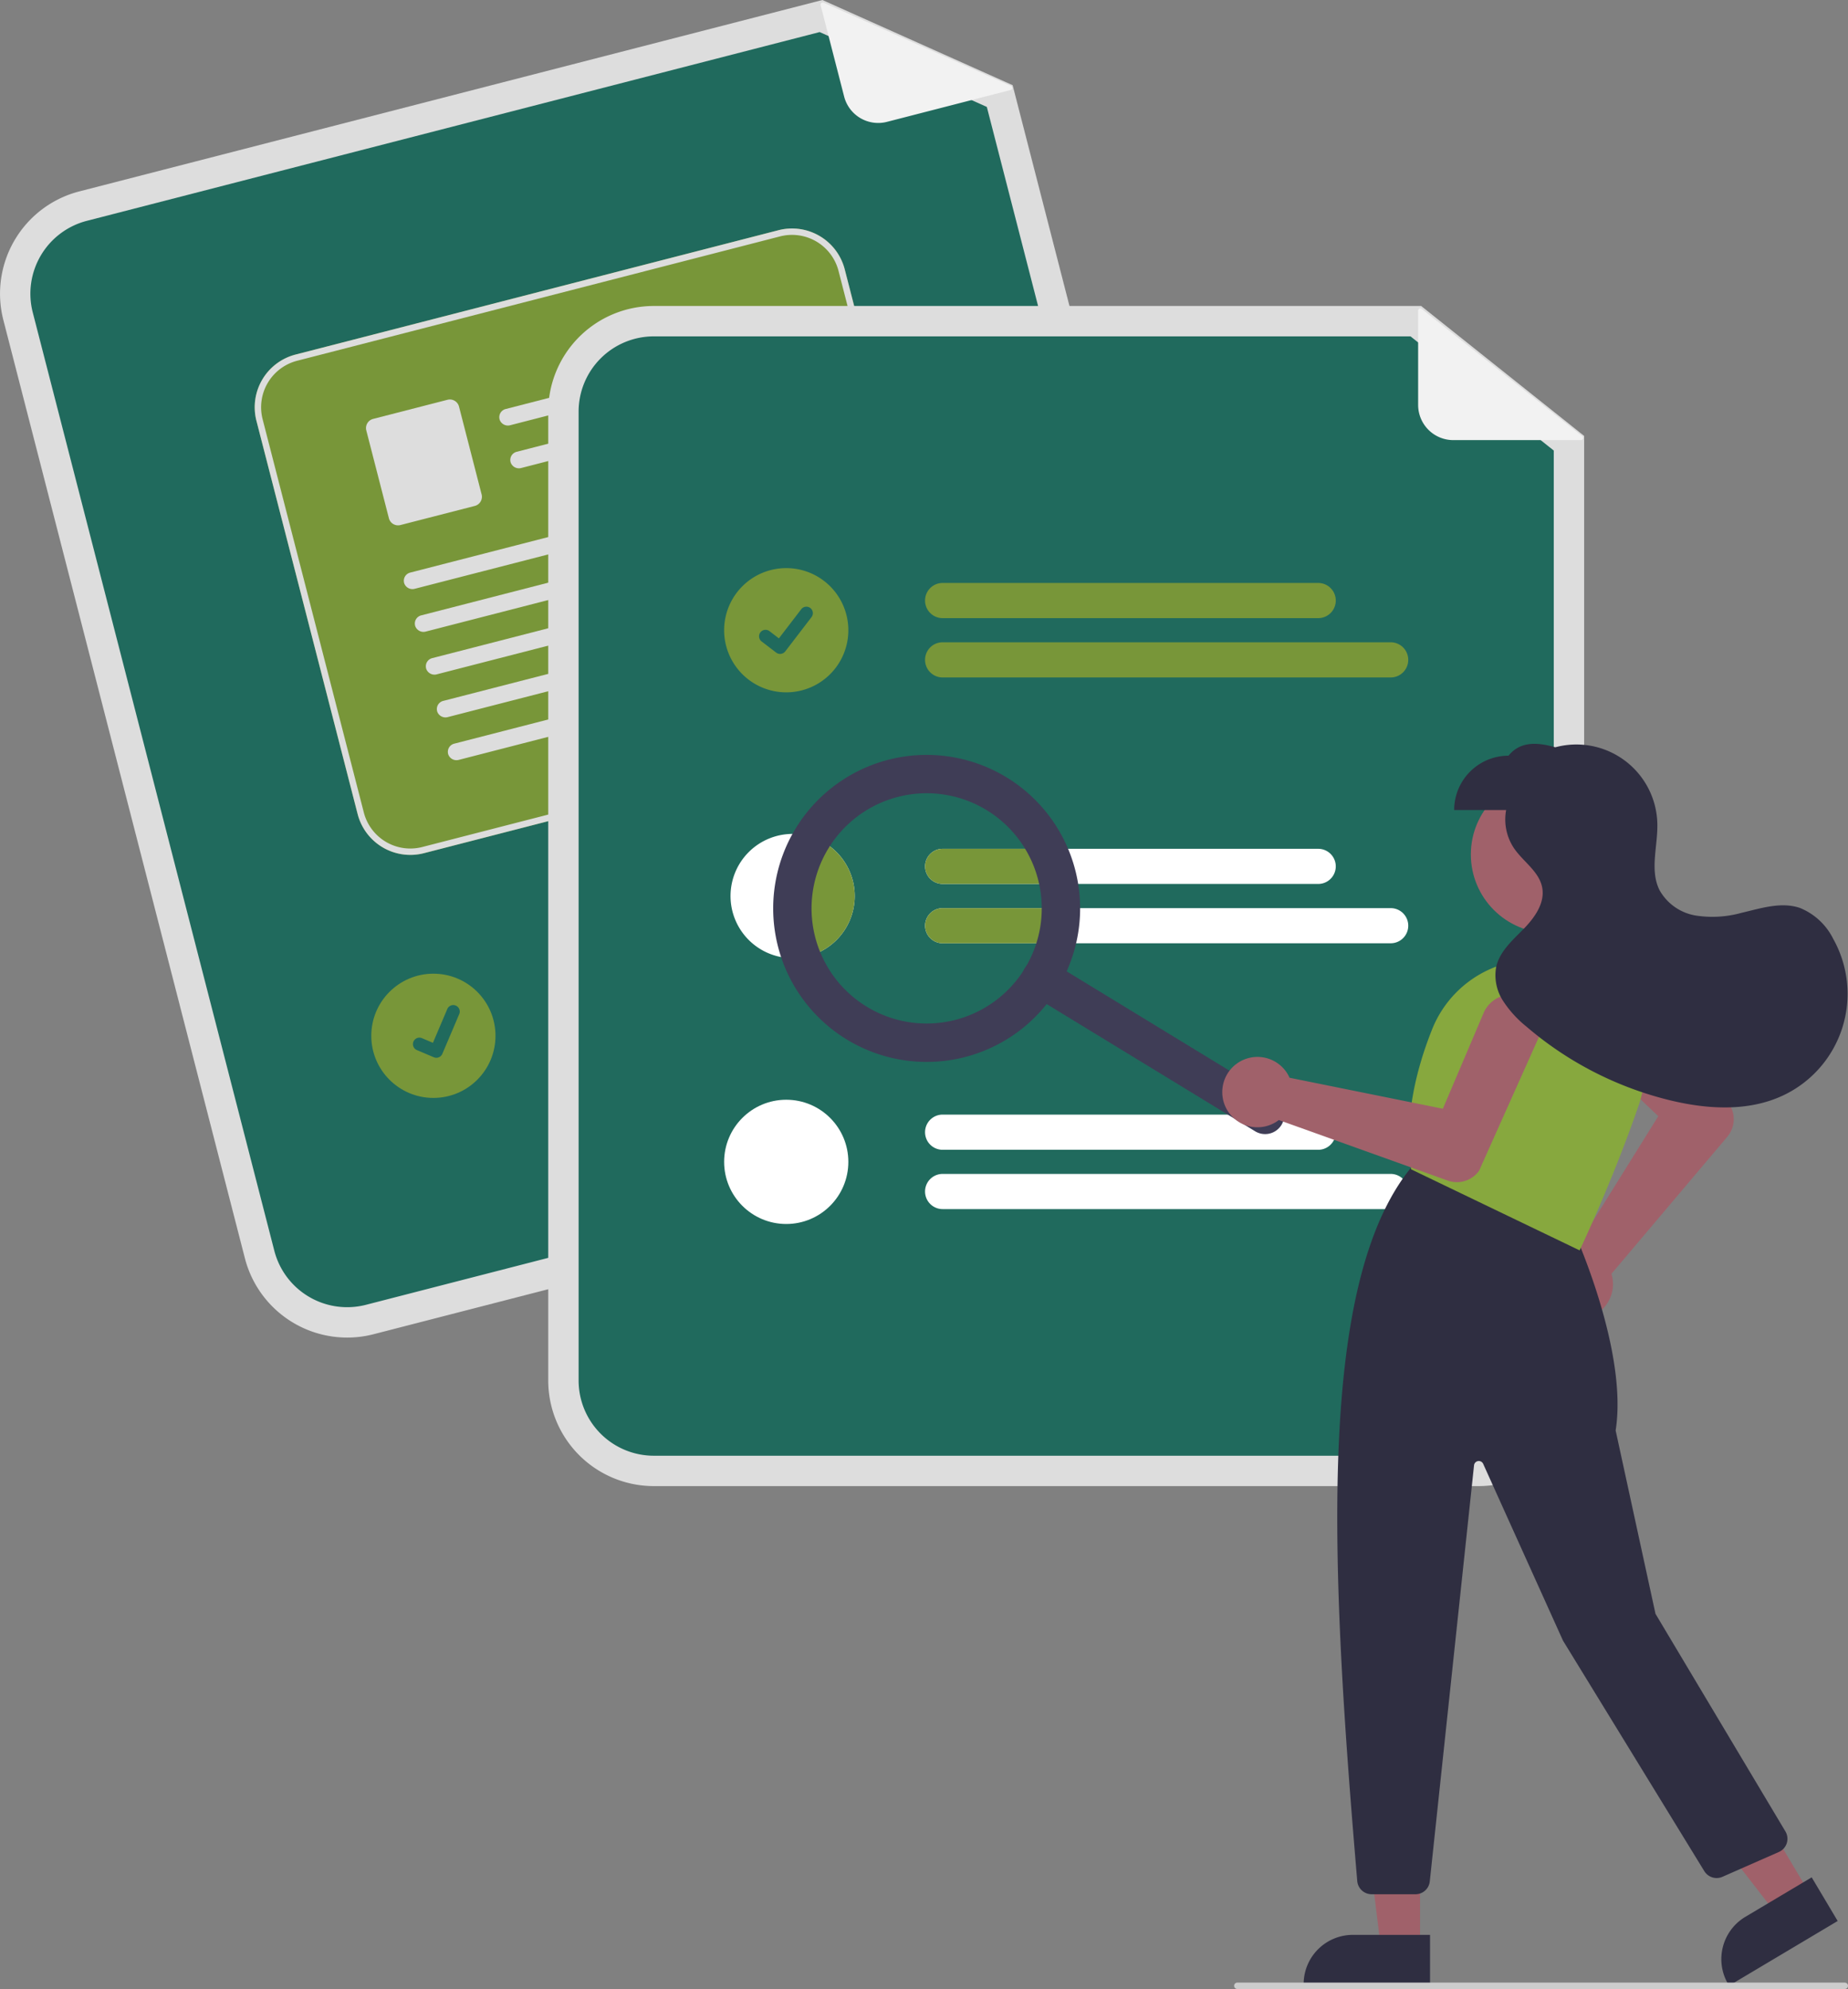 <svg xmlns="http://www.w3.org/2000/svg" width="299.503" height="322.265" viewBox="0 0 299.503 322.265">
  <rect x="0" y="0" width="299.503" height="322.265" fill="#808080" stroke="none"/>
  <g id="Grupo_671" data-name="Grupo 671" transform="translate(-0.004)">
    <path id="Caminho_195" data-name="Caminho 195" d="M500.986,321.88,371.521,355.219a17.119,17.119,0,0,1-20.824-12.3L311.544,190.877a17.119,17.119,0,0,1,12.3-20.824l120.446-31.016,30.828,13.8,38.168,148.218A17.119,17.119,0,0,1,500.986,321.88Z" transform="translate(-310.999 -139.037)" fill="#ddd"/>
    <path id="Caminho_196" data-name="Caminho 196" d="M329.644,179.653a12.191,12.191,0,0,0-8.756,14.829l39.154,152.046a12.191,12.191,0,0,0,14.829,8.756l129.465-33.339a12.191,12.191,0,0,0,8.756-14.829L475.515,161.194l-27.093-12.129Z" transform="translate(-315.577 -143.869)" fill="#206a5d"/>
    <path id="Caminho_197" data-name="Caminho 197" d="M598.443,154l-20.036,5.16a5.7,5.7,0,0,1-6.935-4.095l-3.811-14.8a.356.356,0,0,1,.489-.414L598.5,153.331a.356.356,0,0,1-.056.67Z" transform="translate(-434.658 -139.415)" fill="#f2f2f2"/>
    <path id="Caminho_198" data-name="Caminho 198" d="M548.617,412.553l-58.944,15.179a2.848,2.848,0,0,1-1.42-5.515L547.2,407.037a2.848,2.848,0,1,1,1.42,5.515Z" transform="translate(-395.373 -268.123)" fill="#ccc"/>
    <path id="Caminho_199" data-name="Caminho 199" d="M564.617,424.861,494.3,442.969a2.848,2.848,0,0,1-1.42-5.515L563.2,419.345a2.848,2.848,0,1,1,1.42,5.515Z" transform="translate(-397.601 -274.053)" fill="#ccc"/>
    <circle id="Ellipse_44" data-name="Ellipse 44" cx="10.065" cy="10.065" r="10.065" transform="translate(60.178 157.76)" fill="#789639"/>
    <path id="Caminho_200" data-name="Caminho 200" d="M496.36,291.55,418.077,311.7a8.819,8.819,0,0,1-10.727-6.335l-16.405-63.73a8.819,8.819,0,0,1,6.335-10.727l78.283-20.151a8.819,8.819,0,0,1,10.727,6.335l16.405,63.73A8.819,8.819,0,0,1,496.36,291.55Z" transform="translate(-349.383 -173.46)" fill="#789639"/>
    <path id="Caminho_201" data-name="Caminho 201" d="M496.36,291.55,418.077,311.7a8.819,8.819,0,0,1-10.727-6.335l-16.405-63.73a8.819,8.819,0,0,1,6.335-10.727l78.283-20.151a8.819,8.819,0,0,1,10.727,6.335l16.405,63.73A8.819,8.819,0,0,1,496.36,291.55Zm-98.822-59.637a7.781,7.781,0,0,0-5.59,9.465l16.405,63.73a7.781,7.781,0,0,0,9.465,5.59L496.1,290.546a7.781,7.781,0,0,0,5.59-9.465l-16.405-63.73a7.781,7.781,0,0,0-9.465-5.59Z" transform="translate(-349.383 -173.46)" fill="#ddd"/>
    <path id="Path_411" data-name="Path 411" d="M508.449,249.764l-39.508,10.17a1.415,1.415,0,0,1-1.714-.891,1.363,1.363,0,0,1,.96-1.73L508.4,246.961c1.625.823,1.2,2.507.045,2.8Z" transform="translate(-386.241 -191.038)" fill="#ddd"/>
    <path id="Path_412" data-name="Path 412" d="M511.892,263.138l-39.508,10.17a1.415,1.415,0,0,1-1.714-.891,1.363,1.363,0,0,1,.96-1.73l40.217-10.353c1.625.823,1.2,2.507.045,2.8Z" transform="translate(-387.9 -197.482)" fill="#ddd"/>
    <path id="Path_413" data-name="Path 413" d="M443.115,281.192l-12.058,3.1a1.535,1.535,0,0,1-1.867-1.1l-3.663-14.229a1.535,1.535,0,0,1,1.1-1.867l12.058-3.1a1.535,1.535,0,0,1,1.867,1.1l3.663,14.229a1.535,1.535,0,0,1-1.1,1.867Z" transform="translate(-366.157 -199.221)" fill="#ddd"/>
    <path id="Path_414" data-name="Path 414" d="M499.389,290.578l-60.3,15.521a1.415,1.415,0,0,1-1.714-.89,1.363,1.363,0,0,1,.96-1.73l61.006-15.7C500.968,288.6,500.541,290.282,499.389,290.578Z" transform="translate(-371.859 -210.703)" fill="#ddd"/>
    <path id="Path_415" data-name="Path 415" d="M502.832,303.956l-60.3,15.521a1.415,1.415,0,0,1-1.714-.891,1.363,1.363,0,0,1,.96-1.73l61.006-15.7c1.625.823,1.2,2.507.045,2.8Z" transform="translate(-373.518 -217.149)" fill="#ddd"/>
    <path id="Path_416" data-name="Path 416" d="M506.274,317.325l-60.3,15.521a1.415,1.415,0,0,1-1.714-.891,1.363,1.363,0,0,1,.96-1.73l61.006-15.7C507.853,315.345,507.426,317.029,506.274,317.325Z" transform="translate(-375.177 -223.59)" fill="#ddd"/>
    <path id="Path_417" data-name="Path 417" d="M509.717,330.7l-60.3,15.521a1.415,1.415,0,0,1-1.714-.89,1.363,1.363,0,0,1,.96-1.73l61.006-15.7C511.3,328.722,510.869,330.406,509.717,330.7Z" transform="translate(-376.836 -230.036)" fill="#ddd"/>
    <path id="Path_418" data-name="Path 418" d="M513.159,344.073l-60.3,15.521a1.415,1.415,0,0,1-1.714-.891,1.363,1.363,0,0,1,.96-1.73l61.006-15.7C514.738,342.092,514.311,343.776,513.159,344.073Z" transform="translate(-378.494 -236.478)" fill="#ddd"/>
    <path id="Path_395" data-name="Path 395" d="M444.217,461.811a1.044,1.044,0,0,1-.66-.046l-.013-.005L440.8,460.6a1.051,1.051,0,1,1,.823-1.935l1.777.756,2.328-5.477a1.051,1.051,0,0,1,1.378-.556h0l-.014.036.015-.036a1.052,1.052,0,0,1,.556,1.378l-2.739,6.439a1.051,1.051,0,0,1-.707.605Z" transform="translate(-373.231 -290.459)" fill="#206a5d"/>
    <path id="Caminho_202" data-name="Caminho 202" d="M633.263,425.921H499.574a17.119,17.119,0,0,1-17.1-17.1V251.814a17.119,17.119,0,0,1,17.1-17.1H623.95l26.413,21.053V408.821A17.119,17.119,0,0,1,633.263,425.921Z" transform="translate(-393.619 -185.137)" fill="#ddd"/>
    <path id="Caminho_203" data-name="Caminho 203" d="M504.152,244.215a12.191,12.191,0,0,0-12.177,12.177V413.4a12.191,12.191,0,0,0,12.177,12.177H637.84A12.191,12.191,0,0,0,650.017,413.4V262.716l-23.212-18.5Z" transform="translate(-398.196 -189.715)" fill="#206a5d"/>
    <path id="Caminho_204" data-name="Caminho 204" d="M664.049,327.023H603.182a2.848,2.848,0,1,1,0-5.7h60.867a2.848,2.848,0,0,1,0,5.7Z" transform="translate(-450.407 -226.87)" fill="#789639"/>
    <path id="Caminho_205" data-name="Caminho 205" d="M675.795,345.57H603.182a2.848,2.848,0,0,1,0-5.7h72.613a2.848,2.848,0,1,1,0,5.7Z" transform="translate(-450.407 -235.806)" fill="#789639"/>
    <path id="Caminho_206" data-name="Caminho 206" d="M664.051,404.443H603.187a2.847,2.847,0,1,0,0,5.695h60.865a2.847,2.847,0,0,0,0-5.695Z" transform="translate(-450.409 -266.917)" fill="#fff"/>
    <path id="Caminho_207" data-name="Caminho 207" d="M675.8,422.993H603.187a2.847,2.847,0,1,0,0,5.695H675.8a2.847,2.847,0,1,0,0-5.695Z" transform="translate(-450.409 -275.855)" fill="#fff"/>
    <path id="Caminho_208" data-name="Caminho 208" d="M664.049,493.259H603.182a2.848,2.848,0,1,1,0-5.7h60.867a2.848,2.848,0,0,1,0,5.7Z" transform="translate(-450.407 -306.966)" fill="#fff"/>
    <path id="Caminho_209" data-name="Caminho 209" d="M675.795,511.806H603.182a2.848,2.848,0,0,1,0-5.7h72.613a2.848,2.848,0,1,1,0,5.7Z" transform="translate(-450.407 -315.903)" fill="#fff"/>
    <path id="Ellipse_44-2" data-name="Ellipse 44" d="M10.065,0A10.065,10.065,0,1,1,0,10.065,10.065,10.065,0,0,1,10.065,0Z" transform="translate(117.364 92.047)" fill="#789639"/>
    <path id="Path_395-2" data-name="Path 395" d="M551.814,336.389a1.044,1.044,0,0,1-.628-.209l-.011-.008-2.365-1.809a1.051,1.051,0,0,1,1.279-1.668l1.532,1.175,3.62-4.723a1.051,1.051,0,0,1,1.473-.195h0l-.022.031.023-.031a1.052,1.052,0,0,1,.194,1.473l-4.258,5.553a1.051,1.051,0,0,1-.836.41Z" transform="translate(-425.382 -230.438)" fill="#206a5d"/>
    <path id="Caminho_210" data-name="Caminho 210" d="M559.618,409.852a10.064,10.064,0,0,1-10.063,10.068,2.16,2.16,0,0,1-.259-.01,10.064,10.064,0,1,1,10.322-10.058Z" transform="translate(-421.09 -264.672)" fill="#fff"/>
    <circle id="Ellipse_44-3" data-name="Ellipse 44" cx="10.065" cy="10.065" r="10.065" transform="translate(117.364 178.185)" fill="#fff"/>
    <path id="Caminho_211" data-name="Caminho 211" d="M780.948,256.815h-20.69a5.7,5.7,0,0,1-5.7-5.7V235.838a.356.356,0,0,1,.577-.279l26.029,20.621a.356.356,0,0,1-.221.635Z" transform="translate(-524.718 -185.507)" fill="#f2f2f2"/>
    <path id="Caminho_212" data-name="Caminho 212" d="M567.281,409.986a10.064,10.064,0,0,1-10.063,10.068,2.16,2.16,0,0,1-.259-.01,21.79,21.79,0,0,1,1.954-19.981,10.07,10.07,0,0,1,8.368,9.923Z" transform="translate(-428.753 -264.806)" fill="#789639"/>
    <path id="Caminho_213" data-name="Caminho 213" d="M600.334,407.293a2.855,2.855,0,0,1,2.85-2.85h15.167a21.54,21.54,0,0,1,1.87,5.695H603.184a2.851,2.851,0,0,1-2.85-2.844Z" transform="translate(-450.407 -266.917)" fill="#789639"/>
    <path id="Caminho_214" data-name="Caminho 214" d="M620.577,422.993a21.726,21.726,0,0,1-.757,5.695H603.187a2.847,2.847,0,1,1,0-5.695Z" transform="translate(-450.409 -275.855)" fill="#789639"/>
    <path id="Caminho_215" data-name="Caminho 215" d="M672.726,465.8a3.109,3.109,0,0,1-4.273,1.035l-36.275-22.126a3.109,3.109,0,1,1,3.238-5.308l36.275,22.126a3.109,3.109,0,0,1,1.035,4.273Z" transform="translate(-465.032 -283.541)" fill="#3f3d56"/>
    <path id="Caminho_216" data-name="Caminho 216" d="M598.936,412.9a24.872,24.872,0,1,1-8.282-34.186A24.872,24.872,0,0,1,598.936,412.9ZM561.776,390.23a18.654,18.654,0,1,0,25.639-6.212,18.654,18.654,0,0,0-25.639,6.212Z" transform="translate(-427.516 -252.763)" fill="#3f3d56"/>
    <circle id="Elipse_33" data-name="Elipse 33" cx="12.727" cy="12.727" r="12.727" transform="translate(238.383 125.715)" fill="#a0616a"/>
    <path id="Caminho_217" data-name="Caminho 217" d="M793.761,498.354a5.7,5.7,0,0,1,4.313-7.333,5.43,5.43,0,0,1,.756-.093l13.406-21.516L799.99,457.77a4.887,4.887,0,1,1,6.8-7.023L823.7,467.419l.034.042a4.428,4.428,0,0,1-.308,5.277l-18.784,22.216a5.352,5.352,0,0,1,.14.542,5.7,5.7,0,0,1-5.117,6.8q-.243.021-.483.021A5.719,5.719,0,0,1,793.761,498.354Z" transform="translate(-543.474 -288.564)" fill="#a0616a"/>
    <path id="Caminho_218" data-name="Caminho 218" d="M435.434,586.216h-6.353l-3.022-24.5h9.376Z" transform="translate(-205.285 -270.648)" fill="#a0616a"/>
    <path id="Caminho_219" data-name="Caminho 219" d="M739.23,752.267H718.746v-.259a7.973,7.973,0,0,1,7.973-7.973H739.23Z" transform="translate(-507.461 -430.541)" fill="#2f2e41"/>
    <path id="Caminho_220" data-name="Caminho 220" d="M546.86,572.473l-5.458,3.25-15.133-19.507,8.056-4.8Z" transform="translate(-253.568 -265.688)" fill="#a0616a"/>
    <path id="Caminho_221" data-name="Caminho 221" d="M868.239,733.122l-17.6,10.479-.133-.223a7.973,7.973,0,0,1,2.771-10.929h0l10.75-6.4Z" transform="translate(-570.405 -421.875)" fill="#2f2e41"/>
    <path id="Caminho_222" data-name="Caminho 222" d="M732.5,619.535c-4.256-50.111-6.787-96.663,8.77-115.653l.12-.147,26.181,10.473.043.094c.088.192,8.8,19.345,6.764,32.227l6.458,29.706,21.056,35.257a2.333,2.333,0,0,1-1.063,3.331l-9.151,4.026a2.343,2.343,0,0,1-2.927-.915l-22.905-37.35-12.938-28.648a.777.777,0,0,0-1.481.238l-7.172,67.413a2.328,2.328,0,0,1-2.319,2.085h-7.114a2.347,2.347,0,0,1-2.324-2.136Z" transform="translate(-512.528 -314.758)" fill="#2f2e41"/>
    <path id="Caminho_223" data-name="Caminho 223" d="M752.159,473.127l-.125-.06-.019-.137c-.978-6.845.18-14.451,3.441-22.605a17.948,17.948,0,0,1,20.832-10.749h0a17.926,17.926,0,0,1,11.431,8.79,17.732,17.732,0,0,1,1.229,14.211c-4.111,12.022-9.444,23.27-9.5,23.382l-.112.235Z" transform="translate(-523.329 -283.605)" fill="#87a83e"/>
    <path id="Caminho_224" data-name="Caminho 224" d="M695.467,461.364a5.7,5.7,0,0,1,8.379,1.472,5.422,5.422,0,0,1,.352.676l24.849,5.022,6.616-15.547a4.887,4.887,0,1,1,8.959,3.909l-9.7,21.675-.027.046a4.428,4.428,0,0,1-5.051,1.56l-27.387-9.815a5.353,5.353,0,0,1-.459.321,5.7,5.7,0,0,1-8.158-2.413q-.1-.22-.189-.445a5.719,5.719,0,0,1,1.811-6.461Z" transform="translate(-495.201 -288.892)" fill="#a0616a"/>
    <path id="Caminho_225" data-name="Caminho 225" d="M827.231,403.177a10.376,10.376,0,0,0-5.373-4.964c-3.049-1.037-6.351.067-9.486.8a17.577,17.577,0,0,1-7.374.436,8.281,8.281,0,0,1-5.891-4.116c-1.63-3.266-.257-7.161-.356-10.81a13.128,13.128,0,0,0-16.542-12.338c-3-.866-5.72-.946-7.577,1.361a8.809,8.809,0,0,0-8.809,8.809h8.423a8.368,8.368,0,0,0,1.272,6.182c1.487,2.185,4.073,3.765,4.57,6.36.482,2.515-1.227,4.9-3.021,6.729s-3.873,3.64-4.433,6.138a7.611,7.611,0,0,0,1.09,5.474,17.827,17.827,0,0,0,3.827,4.216A56.171,56.171,0,0,0,800.889,429.4c6.065,1.46,12.7,1.839,18.328-.847a18.2,18.2,0,0,0,8.013-25.373Z" transform="translate(-530.144 -251.106)" fill="#2f2e41"/>
    <path id="Caminho_226" data-name="Caminho 226" d="M795.972,760H697.519a.518.518,0,0,1,0-1.036h98.453a.518.518,0,0,1,0,1.036Z" transform="translate(-496.983 -437.734)" fill="#ccc"/>
  </g>
</svg>
